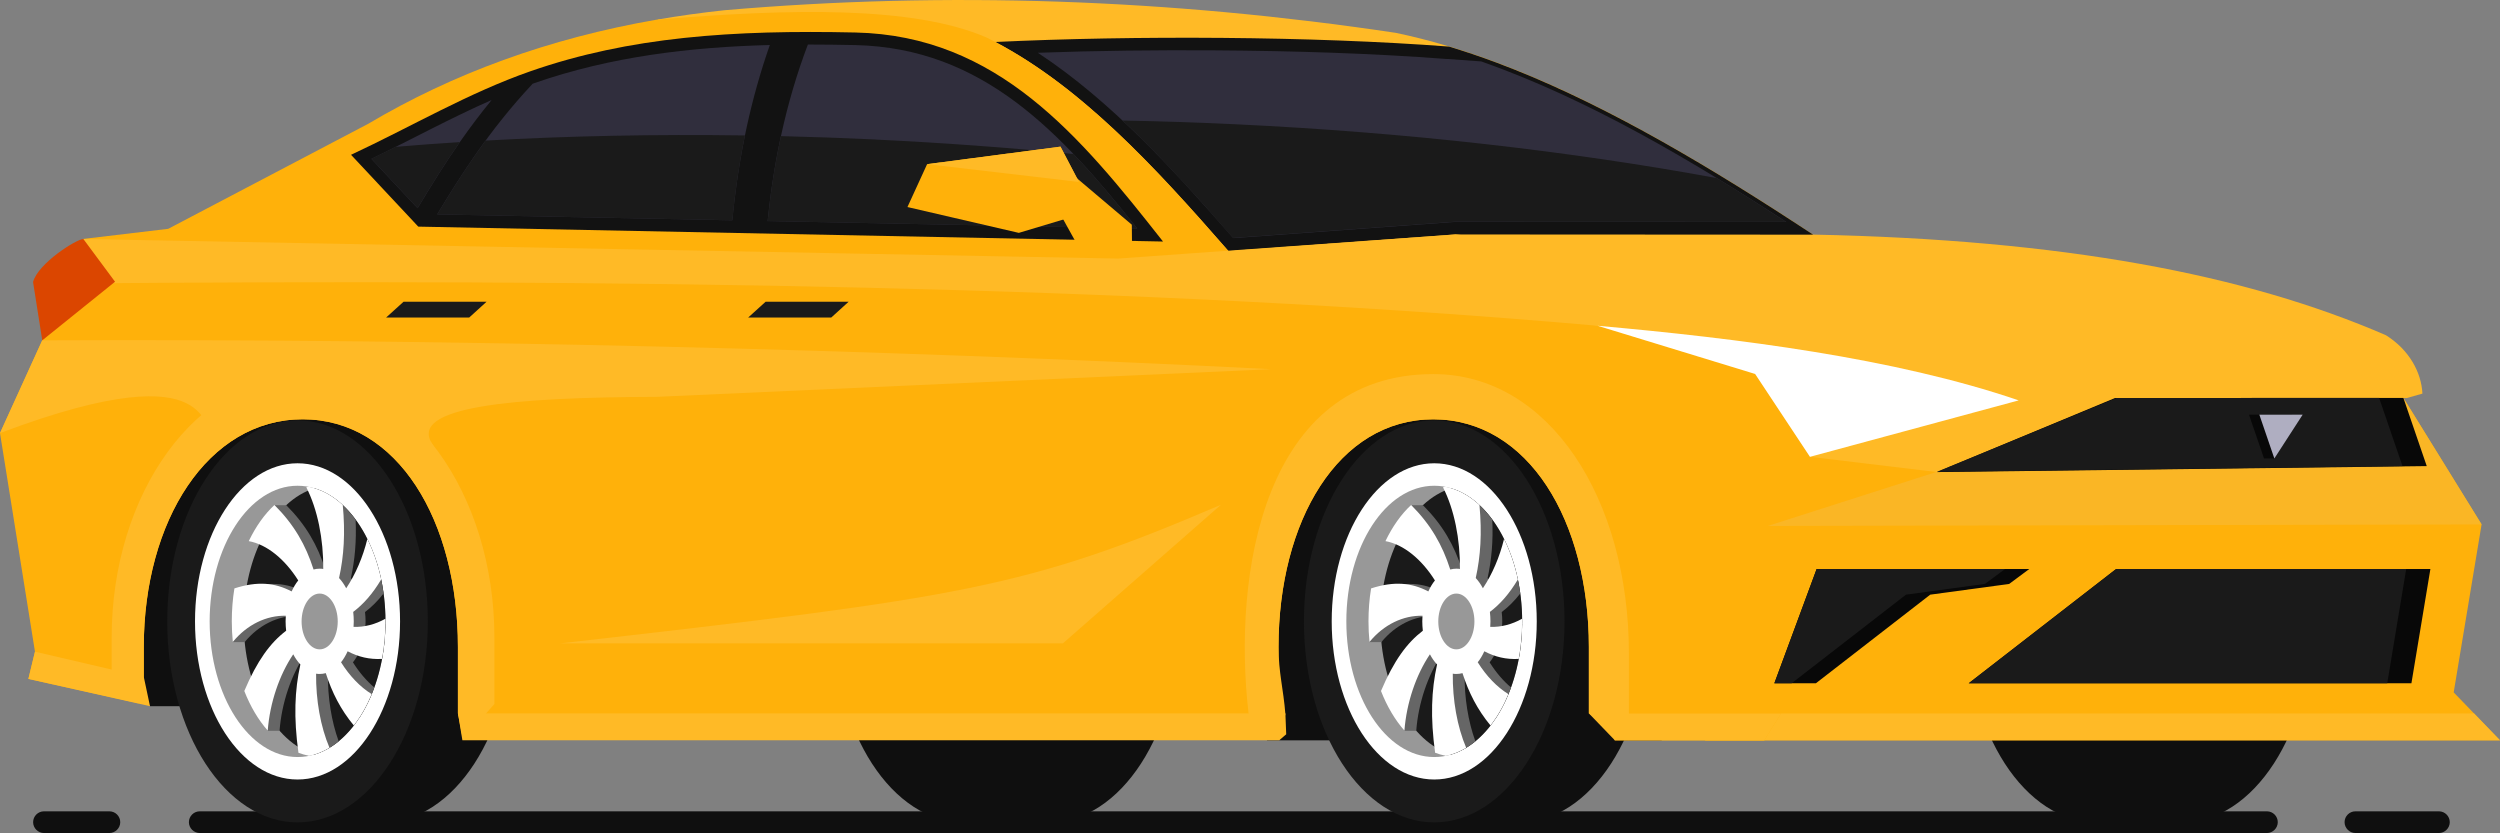 <?xml version="1.0" encoding="UTF-8"?>
<svg id="Capa_2" data-name="Capa 2" xmlns="http://www.w3.org/2000/svg" viewBox="0 0 363.82 121.23">
  <rect x="0" y="0" width="363.82" height="121.23" fill="#808080" stroke="none"/>
  <defs>
    <style>
      .cls-1, .cls-2, .cls-3, .cls-4, .cls-5, .cls-6, .cls-7, .cls-8, .cls-9, .cls-10, .cls-11, .cls-12, .cls-13 {
        fill-rule: evenodd;
      }

      .cls-1, .cls-14 {
        fill: #1a1a1a;
      }

      .cls-15, .cls-13 {
        fill: #0f0f0f;
      }

      .cls-16, .cls-4 {
        fill: #fff;
      }

      .cls-2 {
        fill: #ffba26;
      }

      .cls-3 {
        fill: #302e3d;
      }

      .cls-17, .cls-7 {
        fill: #989898;
      }

      .cls-5 {
        fill: #ffb10a;
      }

      .cls-6 {
        fill: #fab625;
      }

      .cls-8 {
        fill: #121212;
      }

      .cls-9 {
        fill: #afaec1;
      }

      .cls-10 {
        fill: #666;
      }

      .cls-11 {
        fill: #db4600;
      }

      .cls-12 {
        fill: #080808;
      }
    </style>
  </defs>
  <g id="Layer_2" data-name="Layer 2">
    <g id="_5" data-name="5">
      <path class="cls-13" d="m329.9,118.07H29.07c-.87,0-1.58.71-1.58,1.58h0c0,.87.73,1.58,1.58,1.58h300.83c.85,0,1.58-.71,1.58-1.58h0c0-.87-.71-1.58-1.58-1.58h0Zm25.03,0h-12.15c-.87,0-1.58.71-1.58,1.58h0c0,.87.73,1.58,1.58,1.58h12.15c.85,0,1.58-.71,1.58-1.58h0c0-.87-.71-1.58-1.58-1.58h0Zm-339.01,0H6.4c-.87,0-1.58.71-1.58,1.58h0c0,.87.72,1.58,1.58,1.58h9.52c.85,0,1.58-.71,1.58-1.58h0c0-.87-.71-1.58-1.58-1.58Z"/>
      <polygon class="cls-13" points="21.83 102.77 71.96 102.77 71.96 54.64 21.83 54.64 16.26 97.44 21.83 102.77"/>
      <rect class="cls-15" x="184.38" y="59.61" width="57.45" height="48.13"/>
      <path class="cls-13" d="m140.31,119.69h12.33c10.47,0,18.96-13.1,18.96-29.25s-8.49-29.26-18.96-29.26h-12.33c-10.47,0-18.96,13.1-18.96,29.26s8.49,29.25,18.96,29.25h0Zm164.86-58.51c-10.47,0-18.96,13.1-18.96,29.26s8.49,29.25,18.96,29.25h12.33c10.47,0,18.96-13.1,18.96-29.25s-8.49-29.26-18.96-29.26h-12.33Z"/>
      <polygon class="cls-5" points="238.87 57.02 252.28 68.71 249.15 99.2 248.15 107.74 363.82 107.74 357.08 100.76 361.14 76.32 349.76 57.91 334.93 59.2 306.05 57.92 238.87 57.02"/>
      <g>
        <path class="cls-13" d="m43.3,119.69h12.33c10.47,0,18.96-13.1,18.96-29.25s-8.49-29.25-18.96-29.25h-12.33c-11.41,0-11.78,58.51,0,58.51Z"/>
        <ellipse class="cls-14" cx="43.3" cy="90.43" rx="18.96" ry="29.25"/>
        <ellipse class="cls-16" cx="43.3" cy="90.43" rx="14.92" ry="23.01"/>
        <path class="cls-7" d="m43.3,110.17c7.05,0,12.79-8.87,12.79-19.74s-5.75-19.74-12.79-19.74-12.79,8.87-12.79,19.74,5.75,19.74,12.79,19.74Z"/>
        <path class="cls-1" d="m45.78,109.8c5.88-1.78,10.32-9.77,10.32-19.37s-4.44-17.59-10.32-19.37c-5.88,1.78-10.32,9.77-10.32,19.37s4.44,17.59,10.32,19.37Z"/>
        <path class="cls-10" d="m45.77,109.8c1.25-.38,2.43-1.03,3.52-1.92-1.06-2.9-1.61-6.39-1.57-9.83.17.03.34.04.52.04.31,0,.6-.04.89-.12.76,2.38,1.76,4.47,3.19,6.46.84-1.29,1.57-2.77,2.16-4.38-1.14-.96-2.21-2.21-3.12-3.66.37-.46.69-1,.96-1.6,1.06.56,2.13.92,3.29,1.06.3-1.61.46-3.3.48-5.04-.96.31-1.94.46-2.92.44.02-.26.03-.53.03-.8,0-.47-.03-.93-.08-1.38.96-.73,1.85-1.61,2.7-2.7-.27-1.98-.73-3.84-1.35-5.55-.62,1.77-1.43,3.41-2.37,4.81-.3-.57-.65-1.07-1.04-1.49.58-2.64.83-5.36.69-8.52-1.49-2.02-3.28-3.51-5.27-4.3,1.52,3.18,2.32,7.38,2.28,11.51-.17-.03-.34-.04-.52-.04-.3,0-.6.04-.89.12-1.14-3.57-2.82-6.51-5.69-9.39h-1.72l-2.02,5.26c2.64.48,5.26,2.63,7.2,5.72-.37.46-.69,1-.96,1.6-2.44-1.28-4.98-1.52-8.33-.44l-1.95,7.79h1.72c2.08-2.54,4.92-3.88,7.71-3.81-.02.26-.03.53-.03.8,0,.47.03.93.08,1.38-2.31,1.76-4.22,4.36-6.09,8.77l1.69,5.76h1.72c.31-4.07,1.7-8.11,3.71-11.1.3.57.65,1.07,1.04,1.48-.83,3.77-.99,7.68-.28,12.85.21.08.42.15.64.22Z"/>
        <path class="cls-4" d="m44.91,110.01c1.06-.2,2.08-.61,3.04-1.19-1.31-3.07-1.99-6.96-1.95-10.78.17.03.34.04.52.04.31,0,.6-.04.89-.12.91,2.84,2.16,5.29,4.08,7.62,1.01-1.31,1.89-2.85,2.6-4.57-1.65-1.01-3.2-2.62-4.46-4.63.37-.46.69-1,.96-1.6,1.56.82,3.17,1.21,5,1.11.32-1.73.5-3.56.5-5.46v-.39c-1.47.83-3.06,1.24-4.64,1.19.02-.26.03-.53.03-.8,0-.47-.03-.93-.08-1.38,1.49-1.13,2.82-2.62,4.07-4.72-.45-2.15-1.14-4.15-2.01-5.9-.65,2.66-1.73,5.16-3.08,7.18-.3-.57-.65-1.07-1.04-1.49.71-3.21.92-6.52.54-10.63-1.49-1.38-3.17-2.3-4.97-2.65-.11.02-.23.05-.34.07,1.65,3.22,2.51,7.59,2.47,11.89-.17-.03-.34-.04-.52-.04-.31,0-.6.04-.89.12-1.14-3.57-2.82-6.51-5.69-9.39-1.46,1.35-2.73,3.15-3.74,5.26,2.64.48,5.26,2.63,7.2,5.72-.37.46-.69,1-.96,1.6-2.44-1.28-4.98-1.52-8.33-.44-.25,1.53-.38,3.14-.38,4.79,0,1.02.05,2.02.15,3,2.08-2.54,4.92-3.88,7.71-3.81-.02.26-.03.53-.03.8,0,.47.03.93.08,1.38-2.32,1.76-4.22,4.36-6.09,8.77.88,2.25,2.04,4.21,3.41,5.76.31-4.07,1.7-8.11,3.71-11.1.3.57.65,1.07,1.04,1.48-.83,3.77-.99,7.68-.28,12.85.49.19.99.33,1.5.43Z"/>
        <path class="cls-7" d="m46.52,94.5c1.45,0,2.63-1.83,2.63-4.06s-1.18-4.06-2.63-4.06-2.63,1.83-2.63,4.06,1.18,4.06,2.63,4.06Z"/>
      </g>
      <polygon class="cls-2" points="248.61 103.83 248.15 107.74 363.82 107.74 360.05 103.83 248.61 103.83"/>
      <polygon class="cls-6" points="349.76 57.91 281.88 68.66 257.26 76.54 361.14 76.32 349.76 57.91"/>
      <path class="cls-2" d="m352.53,57.27c-.16-3.1-1.92-6.35-5.3-8.48-20.5-8.89-47.05-13.91-83.38-14.65-20.77-13.72-41.25-25.31-60.73-29.36C170.17-.16,137.59-1.29,105.41,1.49c-3.34.36-6.6.81-9.79,1.37,2.88-.24,9.73,45.56,147.64,54.17l64.82.9h42.17s2.28-.65,2.28-.65Z"/>
      <path class="cls-8" d="m263.85,34.14c-.3-.19-2.78-1.83-2.8-1.83-14.68-9.56-29.2-17.94-43.3-23.21-2.27-.85-4.56-1.62-6.87-2.32-19.94-1.52-45.76-1.63-66.05-.67h0c12.68,6.67,23.39,18.34,33.94,30.43l33.05-2.42,52.03.03Z"/>
      <path class="cls-3" d="m261.06,32.31h0,0Zm-36.66-20.52c-.89-.39-1.77-.76-2.66-1.13.89.36,1.77.74,2.66,1.13h0Zm-2.66-1.13c-1.33-.55-2.65-1.07-3.97-1.56h0s0,0,0,0c1.32.49,2.65,1.02,3.98,1.56h0Zm-11.15-2.08l4.98.36c15.42,5.43,30.56,14.37,44.4,23.37l-48.2-.02-32.29,2.36c-8.48-9.7-17.72-19.92-28.45-26.97,8.64-.31,17.29-.41,25.92-.35,11.2.08,22.47.41,33.64,1.26Z"/>
      <g>
        <path class="cls-13" d="m208.72,119.69h12.33c10.47,0,18.96-13.1,18.96-29.25s-8.49-29.25-18.96-29.25h-12.33c-11.41,0-11.78,58.51,0,58.51Z"/>
        <ellipse class="cls-14" cx="208.72" cy="90.43" rx="18.96" ry="29.25"/>
        <ellipse class="cls-16" cx="208.72" cy="90.43" rx="14.92" ry="23.01"/>
        <ellipse class="cls-17" cx="208.72" cy="90.43" rx="12.79" ry="19.74"/>
        <path class="cls-1" d="m211.2,109.8c5.88-1.78,10.32-9.77,10.32-19.37s-4.44-17.59-10.32-19.37c-5.88,1.78-10.32,9.77-10.32,19.37s4.44,17.59,10.32,19.37Z"/>
        <path class="cls-10" d="m211.19,109.8c1.25-.38,2.43-1.03,3.52-1.92-1.06-2.9-1.61-6.39-1.57-9.83.17.03.34.04.52.04.31,0,.61-.04.89-.12.76,2.38,1.76,4.47,3.19,6.46.84-1.29,1.57-2.77,2.16-4.38-1.14-.96-2.21-2.21-3.12-3.66.37-.46.69-1,.96-1.6,1.06.56,2.13.92,3.29,1.06.3-1.61.46-3.3.48-5.04-.96.31-1.94.46-2.92.44.02-.26.03-.53.03-.8,0-.47-.03-.93-.08-1.38.96-.73,1.85-1.61,2.7-2.7-.27-1.98-.73-3.84-1.35-5.55-.62,1.77-1.43,3.41-2.37,4.81-.3-.57-.65-1.07-1.04-1.49.58-2.64.83-5.36.69-8.52-1.49-2.02-3.28-3.51-5.26-4.3,1.52,3.18,2.32,7.38,2.27,11.51-.17-.03-.34-.04-.52-.04-.3,0-.6.04-.89.12-1.14-3.57-2.82-6.51-5.69-9.39h-1.72l-2.02,5.26c2.64.48,5.26,2.63,7.2,5.72-.37.46-.69,1-.96,1.6-2.44-1.28-4.98-1.52-8.33-.44l-1.95,7.79h1.72c2.08-2.54,4.92-3.88,7.71-3.81-.02.26-.03.53-.03.8,0,.47.03.93.08,1.38-2.31,1.76-4.22,4.36-6.09,8.77l1.69,5.76h1.72c.31-4.07,1.7-8.11,3.71-11.1.3.57.65,1.07,1.04,1.48-.83,3.77-.99,7.68-.28,12.85.21.08.42.15.64.22Z"/>
        <path class="cls-4" d="m210.33,110.01c1.06-.2,2.08-.61,3.04-1.19-1.31-3.07-1.99-6.96-1.95-10.78.17.03.35.04.52.04.31,0,.6-.04.89-.12.91,2.84,2.16,5.29,4.08,7.62,1.01-1.31,1.89-2.85,2.6-4.57-1.65-1.01-3.2-2.62-4.46-4.63.37-.46.69-1,.96-1.6,1.56.82,3.17,1.21,5,1.11.32-1.73.5-3.56.5-5.46v-.39c-1.47.83-3.06,1.24-4.64,1.19.02-.26.03-.53.03-.8,0-.47-.03-.93-.08-1.38,1.49-1.13,2.82-2.62,4.07-4.72-.45-2.15-1.14-4.15-2.01-5.9-.65,2.66-1.73,5.16-3.08,7.18-.3-.57-.65-1.07-1.04-1.49.71-3.21.92-6.52.54-10.63-1.49-1.38-3.17-2.3-4.97-2.65-.11.02-.23.05-.34.07,1.65,3.22,2.51,7.59,2.47,11.89-.17-.03-.34-.04-.52-.04-.31,0-.6.04-.89.12-1.14-3.57-2.82-6.51-5.69-9.39-1.46,1.35-2.73,3.15-3.74,5.26,2.64.48,5.26,2.63,7.2,5.72-.37.46-.69,1-.96,1.6-2.44-1.28-4.98-1.52-8.33-.44-.25,1.53-.38,3.14-.38,4.79,0,1.02.05,2.02.15,3,2.08-2.54,4.92-3.88,7.71-3.81-.02.26-.03.53-.03.8,0,.47.03.93.08,1.38-2.31,1.76-4.22,4.36-6.09,8.77.88,2.25,2.04,4.21,3.41,5.76.31-4.07,1.7-8.11,3.71-11.1.3.57.65,1.07,1.04,1.48-.83,3.77-.99,7.68-.28,12.85.49.19.99.33,1.5.43Z"/>
        <path class="cls-7" d="m211.94,94.5c1.45,0,2.63-1.83,2.63-4.06s-1.18-4.06-2.63-4.06-2.63,1.83-2.63,4.06,1.18,4.06,2.63,4.06Z"/>
      </g>
      <path class="cls-1" d="m261.06,32.31h0,0Zm-11.24-6.4c-21.26-3.9-44.9-6.63-69.88-7.82-5.59-.27-11.12-.45-16.59-.55l.07.06.2.19.25.23.02.02.27.25.27.25.27.26.07.07.19.19.25.24h.01s.26.27.26.27l.17.16.1.1.26.26.26.26.26.26h0s.26.26.26.26l.17.17.09.09.26.26.09.09.17.17.26.26h0s.25.26.25.26l.18.18.08.08.26.27.1.1.16.17.26.27h.01s.24.27.24.27l.19.2.07.07.26.27.1.11.15.16.51.54.19.21.06.06.25.27.11.12.14.15.25.27.03.03.22.24.2.22.05.05.25.27.12.13.13.14.25.27.04.04.21.23.21.23.04.05.25.27.25.27.25.27.05.05.2.22.21.24.03.04.25.27.13.15.11.12.24.27.05.06.19.21.22.25.02.03.24.27.14.16.1.12.24.27.06.07.18.2.22.25.02.02.24.27.15.17.09.11.24.27.07.08.17.19.23.26h0s.24.28.24.28l.15.17.09.1.24.27.08.09.16.18.24.27,32.29-2.36,48.2.02c-3.31-2.15-6.7-4.3-10.14-6.4Z"/>
      <path class="cls-5" d="m95.62,2.85c-15.81,2.74-29.75,7.88-42.02,15.16l-29.12,15.29-12.35,1.47-3.83,6.49-2.15,8.26L0,63.03l5.09,31.81-.96,3.96,16.05,3.56.75-3.83v-4.38c0-18.3,9.28-33.13,23.13-33.13s22.58,14.83,22.58,33.13v9.68l.64,3.35h118.87l-.09-5.56v-7.46c0-18.3,8.67-33.13,22.52-33.13s22.64,14.83,22.64,33.13v9.67l3.08.1.69,3.82h21.75l5.18-8.31,2.44-16.63-7.11-6.27,6.14-10.06-7.93-12.86-22.96-6.21-53.73-10.88c-10.91-12.5-21.99-24.56-35.24-31.09-10.64-4.57-28.35-4.22-47.92-2.58Z"/>
      <path class="cls-2" d="m184.89,53.72c-57.14-2.9-121.11-4.47-178.74-4.19L0,63.03c33.92-12.81,27.77,1.94,31.6-2.37,2.61-2.95,7.86-.55,11.76-.62,4.1-.08,21.84,8.02,19.57,4.61-3.63-5.44,11.5-6.84,32.68-6.9l89.27-4.02Z"/>
      <path class="cls-2" d="m16.26,101.47l4.66-2.94v-4.38c0-18.3,9.28-33.13,23.13-33.13s22.59,14.83,22.59,33.13v9.68l1.13,3.35,4.18-4.73v-9.66c0-21.11-12.47-38.22-27.85-38.22s-27.85,17.11-27.85,38.22v8.67Z"/>
      <path class="cls-2" d="m186.16,107.74l.9-3.81c-.28-3.63-1-6.07-1-9.78,0-18.3,8.68-33.13,22.53-33.13s22.64,14.83,22.64,33.13v9.67s5.82,3.91,5.82,3.91v-12.64c0-22.45-11.57-40.65-28.46-40.65-24.77,0-29.24,29.19-26.89,49.38l4.45,3.9Z"/>
      <path class="cls-2" d="m211.82,34.11c41.2,4.44,76.86,11.09,95.98,23.81l-9.06,10.55-16.86.23-18.47-2.22-7.98-12.06-22.91-7.01c-66.26-5.86-142.53-6.86-224.21-6.14l3.77-6.49,150.64,2.85,49.11-3.52Z"/>
      <polygon class="cls-12" points="307.8 57.92 281.88 68.7 353.16 67.83 349.76 57.91 307.8 57.92"/>
      <polygon class="cls-1" points="308.01 57.92 281.88 68.66 349.63 67.83 346.23 57.91 346.23 57.91 308.01 57.92"/>
      <path class="cls-11" d="m4.81,41.04c.73-2.74,6.35-6.26,7.32-6.26l4.61,6.22-10.59,8.53-1.34-8.49Z"/>
      <polygon class="cls-12" points="264.37 82.81 295.31 82.81 292.39 84.98 280.9 86.54 264.27 99.43 258.22 99.43 264.37 82.81"/>
      <polygon class="cls-1" points="264.37 82.81 291.78 82.81 288.87 84.97 277.37 86.54 260.74 99.43 258.22 99.43 264.37 82.81"/>
      <polygon class="cls-12" points="286.51 99.43 307.95 82.81 353.69 82.81 350.93 99.43 286.51 99.43"/>
      <polygon class="cls-1" points="286.51 99.43 307.95 82.81 350.17 82.81 347.41 99.43 286.51 99.43"/>
      <g>
        <polygon class="cls-12" points="333.59 60.35 327.29 60.35 329.48 66.72 330.98 66.72 333.59 60.35"/>
        <polygon class="cls-9" points="335.1 60.35 328.8 60.35 330.98 66.72 335.1 60.35"/>
      </g>
      <path class="cls-8" d="m51.08,22.53c8.71-4.06,17.1-9.02,26.14-12.17,14.36-5,29.45-6.03,47.28-5.63,20.68.46,32.7,15.09,44.75,30.42l-108.38-2.17-9.78-10.45Z"/>
      <path class="cls-3" d="m71.54,14.56c-1.64,2-3.13,3.99-4.54,6-2.22,3.17-4.21,6.38-6.23,9.74l-6.72-7.18c5.83-2.82,11.56-5.96,17.48-8.56h0Zm40.5-8.01c-11.61.31-23.16,1.67-34.29,5.55l-.23.08c-3.2,3.42-5.84,6.78-8.23,10.2-2.01,2.87-3.84,5.79-5.67,8.82l42.95.86c.45-4.66,1.15-9.23,2.12-13.68.88-4.01,1.98-7.95,3.34-11.83h0Zm-.33,25.61c.43-4.23,1.08-8.41,1.98-12.54.98-4.48,2.26-8.87,3.88-13.14,2.3,0,4.6.03,6.89.08,18.59.41,29.95,12.76,41.04,26.69l-53.79-1.08Z"/>
      <path class="cls-1" d="m66.91,20.68c-2.18,3.13-4.15,6.3-6.14,9.61l-6.72-7.18c1.18-.57,2.35-1.15,3.52-1.74,3.07-.26,6.18-.49,9.34-.69h0Zm60.53-.38c-4.64-.22-9.24-.38-13.79-.49-.88,4.07-1.52,8.19-1.94,12.36l53.79,1.08c-3.03-3.8-6.08-7.49-9.29-10.84-9.34-.92-18.95-1.63-28.77-2.1h0Zm-19.03-.59c-13.04-.19-25.68.07-37.75.75-.47.64-.93,1.28-1.37,1.92-2.01,2.87-3.84,5.79-5.67,8.82l42.95.86c.41-4.2,1.01-8.32,1.84-12.35Z"/>
      <path class="cls-4" d="m293.76,58.26c-18.08-6.17-40.89-9.03-61.25-10.85l22.91,7.01,7.98,12.06,30.36-8.21Z"/>
      <path class="cls-2" d="m177.7,73.45c-28.35,12.12-37.36,13.5-96.12,20.17h73.11l23-20.17Z"/>
      <path class="cls-2" d="m66.65,103.83l.64,3.9h118.87l1.02-.87-.12-3.04h-120.41Zm164.59,0l3.77,3.91h21.75l2.43-3.9h-27.95Z"/>
      <polygon class="cls-2" points="5.09 94.84 4.13 98.8 21.83 102.77 20.93 98.53 5.09 94.84"/>
      <polygon class="cls-1" points="123.5 43.91 111.42 43.91 108.88 46.21 120.97 46.21 123.5 43.91"/>
      <polygon class="cls-1" points="70.81 43.91 58.73 43.91 56.19 46.21 68.28 46.21 70.81 43.91"/>
      <polygon class="cls-5" points="157.21 36.41 164.75 36.69 164.71 32.7 153.73 23.41 151.84 26.71 157.21 36.41"/>
      <polygon class="cls-5" points="134.92 23.89 154.33 21.34 157.02 26.48 155.83 31.62 148.27 33.89 132.06 30.13 134.92 23.89"/>
      <polygon class="cls-2" points="134.92 23.89 154.33 21.34 157.02 26.48 134.92 23.89"/>
    </g>
  </g>
</svg>